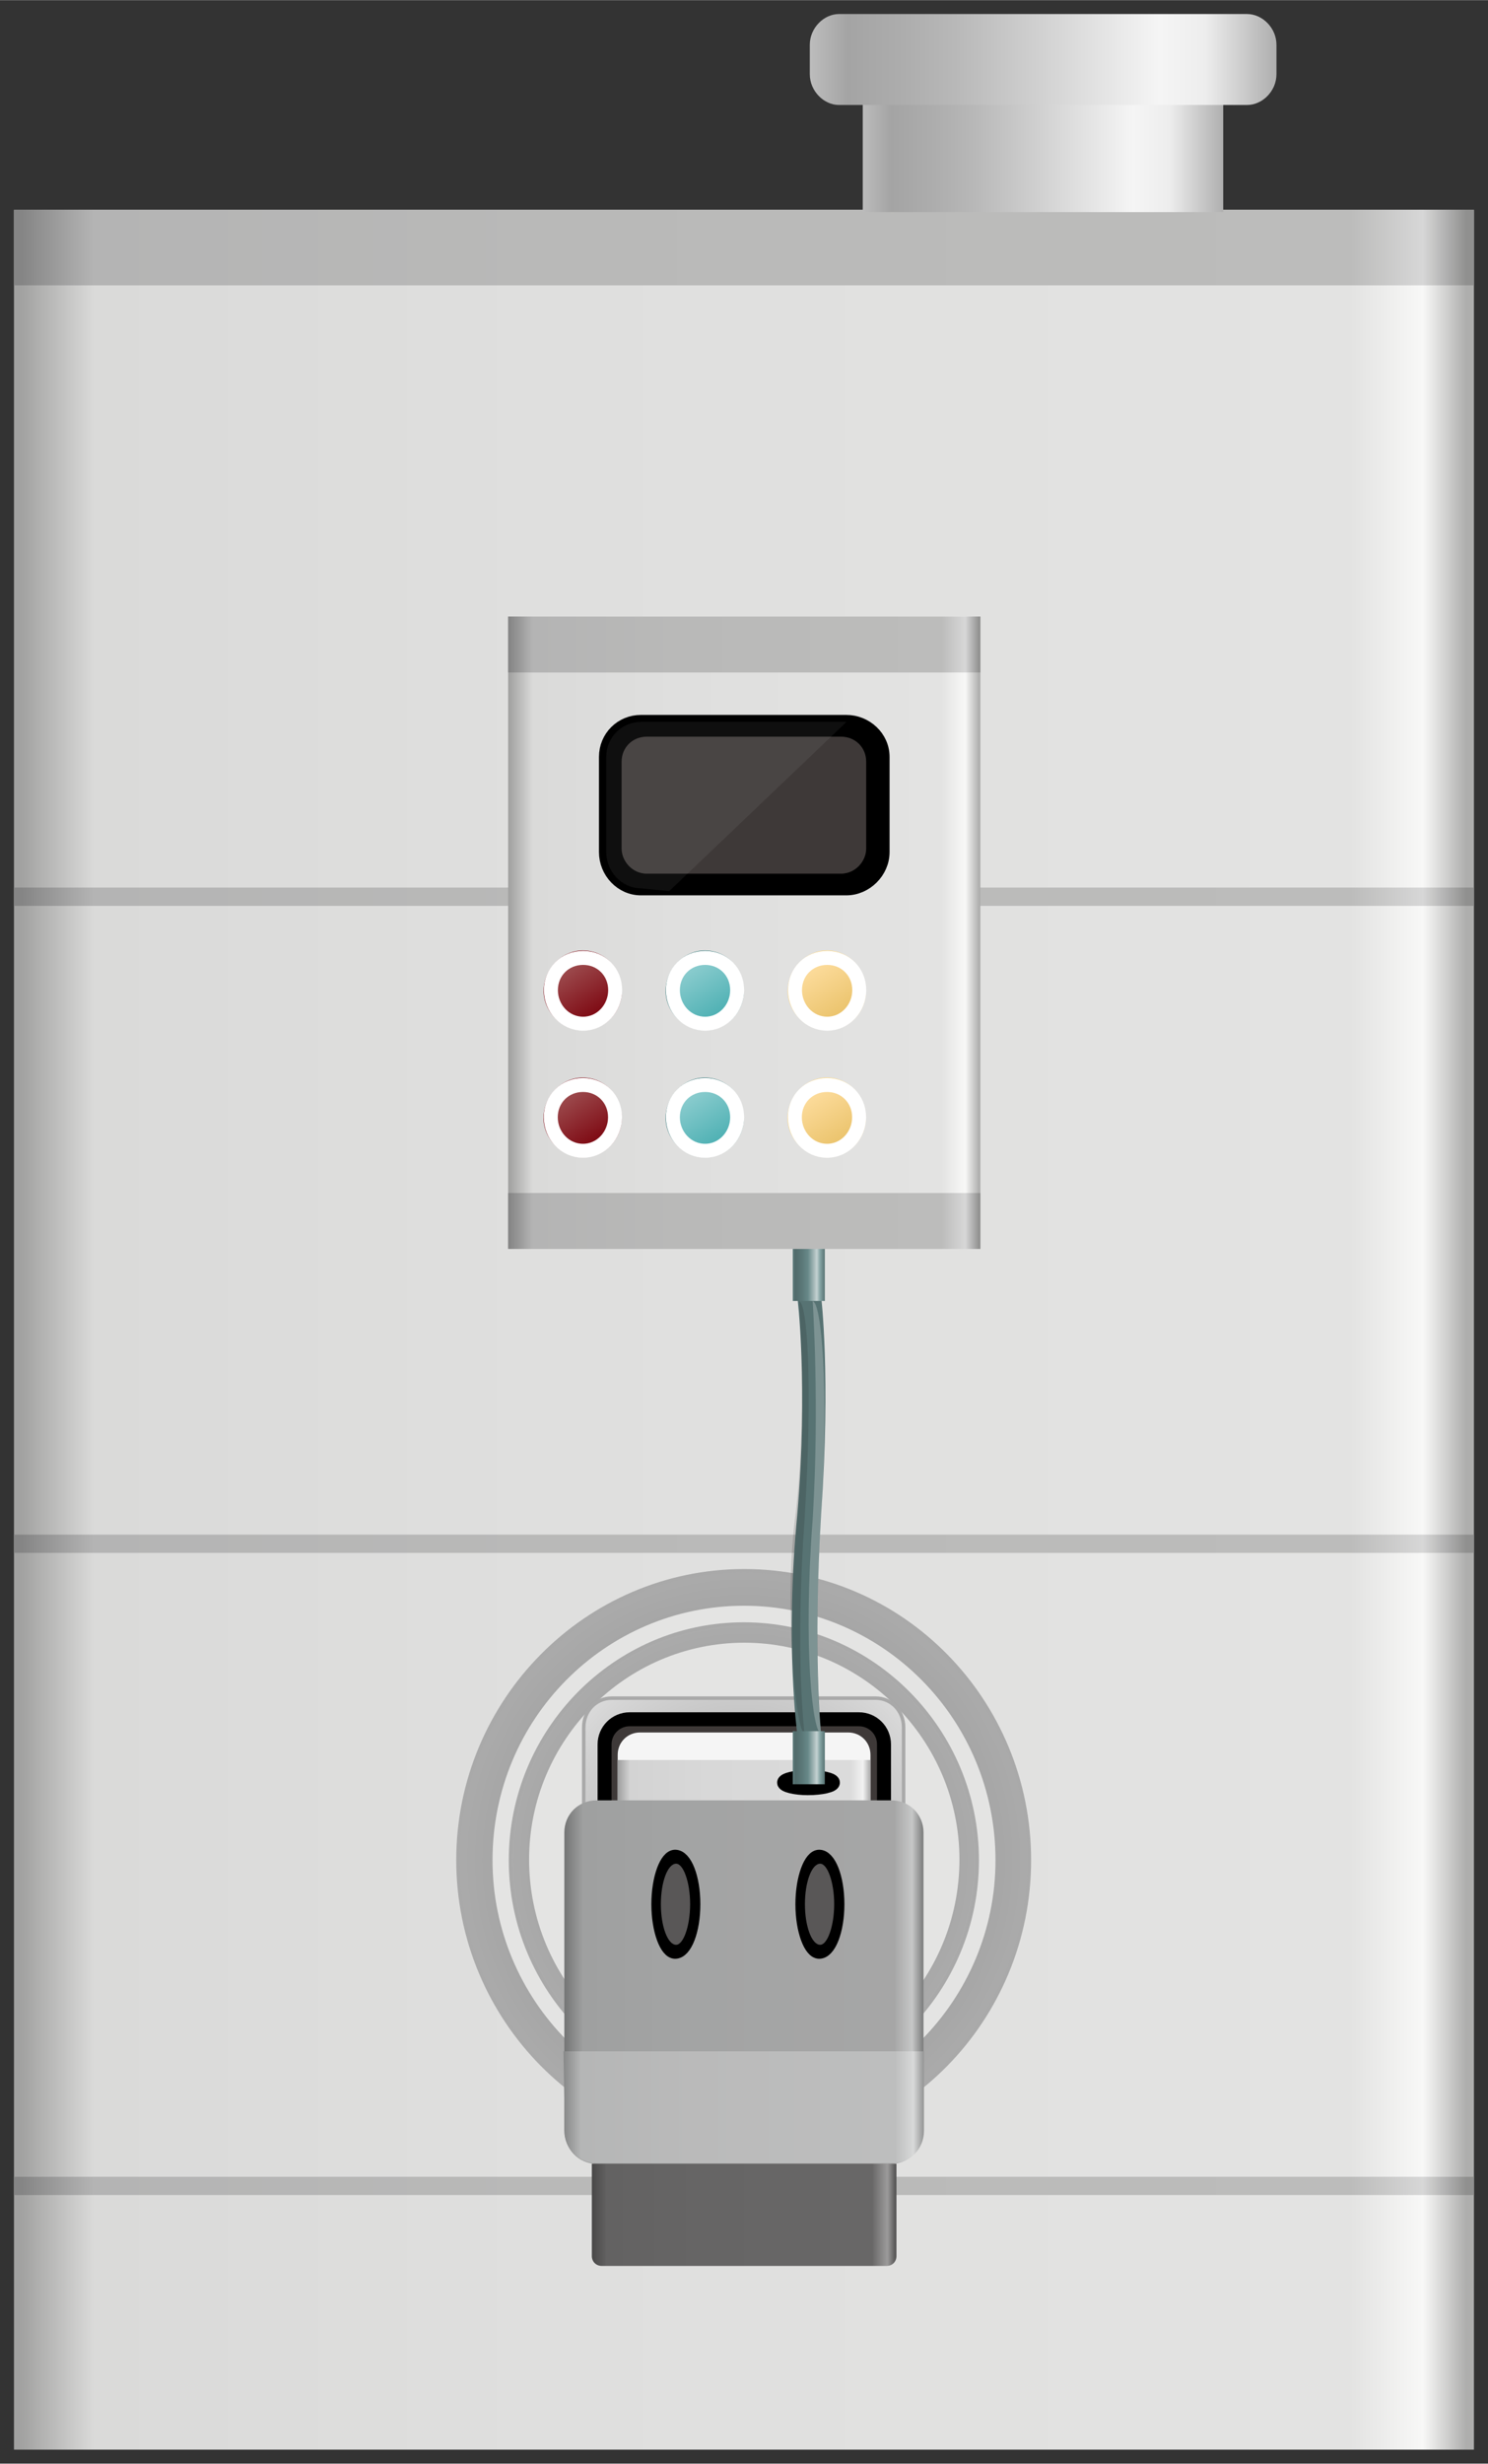 <?xml version="1.0" encoding="UTF-8" standalone="no"?>
<!DOCTYPE svg PUBLIC "-//W3C//DTD SVG 1.1//EN" "http://www.w3.org/Graphics/SVG/1.1/DTD/svg11.dtd">
<!-- 由 Microsoft Visio, SVG Export 生成 罐21.svg 页-1 -->
<svg xmlns="http://www.w3.org/2000/svg" xmlns:xlink="http://www.w3.org/1999/xlink" xmlns:ev="http://www.w3.org/2001/xml-events"
		xmlns:v="http://schemas.microsoft.com/visio/2003/SVGExtensions/" width="1.109in" height="1.835in"
		viewBox="0 0 79.875 132.15" xml:space="preserve" color-interpolation-filters="sRGB" class="st26">
	<rect x="0" y="0" width="79.875" height="132.15" fill="#333333" stroke="none"/>
	<v:documentProperties v:langID="2052" v:metric="true" v:viewMarkup="false"/>

	<style type="text/css">
	<![CDATA[
		.st1 {fill:url(#grad0-5);stroke:none;stroke-linecap:butt;stroke-width:0.75}
		.st2 {fill:url(#grad0-9);stroke:none;stroke-linecap:butt;stroke-width:0.75}
		.st3 {fill:url(#grad0-22);stroke:none;stroke-linecap:butt;stroke-width:0.75}
		.st4 {fill:url(#grad3-29);stroke:#a9a9a9;stroke-linecap:butt;stroke-width:0.188}
		.st5 {fill:#e4e4e3;stroke:none;stroke-linecap:butt;stroke-width:0.75}
		.st6 {fill:url(#grad3-40);stroke:#a9a9a9;stroke-linecap:butt;stroke-width:0.188}
		.st7 {fill:#3e3938;stroke:#000000;stroke-linecap:butt;stroke-width:0.75}
		.st8 {fill:#f5f5f5;stroke:none;stroke-linecap:butt;stroke-width:0.75}
		.st9 {fill:url(#grad0-48);stroke:none;stroke-linecap:butt;stroke-width:0.75}
		.st10 {fill:url(#grad0-52);stroke:none;stroke-linecap:butt;stroke-width:0.75}
		.st11 {fill:#000000;stroke:#000000;stroke-linecap:butt;stroke-width:0.75}
		.st12 {fill:#595757;stroke:none;stroke-linecap:butt;stroke-width:0.75}
		.st13 {fill:url(#grad0-64);stroke:none;stroke-linecap:butt;stroke-width:0.75}
		.st14 {fill:url(#grad0-68);stroke:none;stroke-linecap:butt;stroke-width:0.75}
		.st15 {fill:#577373;stroke:none;stroke-linecap:butt;stroke-width:0.75}
		.st16 {fill:#ffffff;fill-opacity:0.23;stroke:none;stroke-linecap:butt;stroke-width:0.75}
		.st17 {fill:#000000;fill-opacity:0.13;stroke:none;stroke-linecap:butt;stroke-width:0.75}
		.st18 {fill:url(#grad0-82);stroke:none;stroke-linecap:butt;stroke-width:0.75}
		.st19 {fill:#276f71;stroke:none;stroke-linecap:butt;stroke-width:0.75}
		.st20 {fill:url(#grad0-106);stroke:#ffffff;stroke-linecap:butt;stroke-width:0.75}
		.st21 {fill:#7d040f;stroke:none;stroke-linecap:butt;stroke-width:0.75}
		.st22 {fill:url(#grad0-113);stroke:#ffffff;stroke-linecap:butt;stroke-width:0.75}
		.st23 {fill:#fed372;stroke:none;stroke-linecap:butt;stroke-width:0.75}
		.st24 {fill:url(#grad0-120);stroke:#ffffff;stroke-linecap:butt;stroke-width:0.75}
		.st25 {fill:#ffffff;fill-opacity:0.059;stroke:none;stroke-linecap:butt;stroke-width:0.75}
		.st26 {fill:none;fill-rule:evenodd;font-size:12px;overflow:visible;stroke-linecap:square;stroke-miterlimit:3}
	]]>
	</style>

	<defs id="Patterns_And_Gradients">
		<linearGradient id="grad0-5" x1="0" y1="0" x2="1" y2="0" gradientTransform="rotate(-180 0.5 0.5)">
			<stop offset="0" stop-color="#aeaead" stop-opacity="1"/>
			<stop offset="0.03" stop-color="#f8f8f7" stop-opacity="1"/>
			<stop offset="0.08" stop-color="#e3e3e2" stop-opacity="1"/>
			<stop offset="0.64" stop-color="#dfdfde" stop-opacity="1"/>
			<stop offset="0.95" stop-color="#dadad9" stop-opacity="1"/>
			<stop offset="1" stop-color="#a2a2a1" stop-opacity="1"/>
		</linearGradient>
		<linearGradient id="grad0-9" x1="0" y1="0" x2="1" y2="0" gradientTransform="rotate(-180 0.5 0.5)">
			<stop offset="0" stop-color="#90908f" stop-opacity="1"/>
			<stop offset="0.03" stop-color="#d7d7d7" stop-opacity="1"/>
			<stop offset="0.08" stop-color="#bcbcbb" stop-opacity="1"/>
			<stop offset="0.64" stop-color="#b9b9b8" stop-opacity="1"/>
			<stop offset="0.95" stop-color="#b4b4b4" stop-opacity="1"/>
			<stop offset="1" stop-color="#858585" stop-opacity="1"/>
		</linearGradient>
		<linearGradient id="grad0-22" x1="0" y1="0" x2="1" y2="0" gradientTransform="rotate(-180 0.5 0.5)">
			<stop offset="0" stop-color="#afafaf" stop-opacity="1"/>
			<stop offset="0.15" stop-color="#ededed" stop-opacity="1"/>
			<stop offset="0.25" stop-color="#f5f5f5" stop-opacity="1"/>
			<stop offset="0.52" stop-color="#cfcfcf" stop-opacity="1"/>
			<stop offset="0.69" stop-color="#b8b8b8" stop-opacity="1"/>
			<stop offset="0.8" stop-color="#adadad" stop-opacity="1"/>
			<stop offset="0.92" stop-color="#a4a4a4" stop-opacity="1"/>
			<stop offset="1" stop-color="#bcbcbc" stop-opacity="1"/>
		</linearGradient>
		<radialGradient id="grad3-29" cx="0.5" cy="0.5" r="0.73">
			<stop offset="0" stop-color="#858585" stop-opacity="1"/>
			<stop offset="0.85" stop-color="#b4b4b4" stop-opacity="1"/>
			<stop offset="0.92" stop-color="#b9b9b8" stop-opacity="1"/>
		</radialGradient>
		<radialGradient id="grad3-40" cx="0.5" cy="0.5" r="0.73">
			<stop offset="0" stop-color="#9e9e9e" stop-opacity="1"/>
			<stop offset="0.85" stop-color="#d5d5d5" stop-opacity="1"/>
			<stop offset="0.92" stop-color="#dadada" stop-opacity="1"/>
		</radialGradient>
		<linearGradient id="grad0-48" x1="0" y1="0" x2="1" y2="0" gradientTransform="rotate(-180 0.5 0.5)">
			<stop offset="0" stop-color="#a8a8a8" stop-opacity="1"/>
			<stop offset="0.03" stop-color="#f2f2f2" stop-opacity="1"/>
			<stop offset="0.08" stop-color="#dbdbdb" stop-opacity="1"/>
			<stop offset="0.64" stop-color="#d8d8d8" stop-opacity="1"/>
			<stop offset="0.95" stop-color="#d3d3d3" stop-opacity="1"/>
			<stop offset="1" stop-color="#9c9c9c" stop-opacity="1"/>
		</linearGradient>
		<linearGradient id="grad0-52" x1="0" y1="0" x2="1" y2="0" gradientTransform="rotate(-180 0.5 0.5)">
			<stop offset="0" stop-color="#7e7f7f" stop-opacity="1"/>
			<stop offset="0.03" stop-color="#c6c7c7" stop-opacity="1"/>
			<stop offset="0.08" stop-color="#a6a6a6" stop-opacity="1"/>
			<stop offset="0.64" stop-color="#a3a4a4" stop-opacity="1"/>
			<stop offset="0.95" stop-color="#9fa0a0" stop-opacity="1"/>
			<stop offset="1" stop-color="#757676" stop-opacity="1"/>
		</linearGradient>
		<linearGradient id="grad0-64" x1="0" y1="0" x2="1" y2="0" gradientTransform="rotate(-180 0.5 0.5)">
			<stop offset="0" stop-color="#4e4d4d" stop-opacity="1"/>
			<stop offset="0.03" stop-color="#9c9b9b" stop-opacity="1"/>
			<stop offset="0.08" stop-color="#686767" stop-opacity="1"/>
			<stop offset="0.64" stop-color="#666565" stop-opacity="1"/>
			<stop offset="0.95" stop-color="#636262" stop-opacity="1"/>
			<stop offset="1" stop-color="#484747" stop-opacity="1"/>
		</linearGradient>
		<linearGradient id="grad0-68" x1="0" y1="0" x2="1" y2="0" gradientTransform="rotate(-180 0.5 0.5)">
			<stop offset="0" stop-color="#909191" stop-opacity="1"/>
			<stop offset="0.03" stop-color="#d8d9d9" stop-opacity="1"/>
			<stop offset="0.08" stop-color="#bdbebe" stop-opacity="1"/>
			<stop offset="0.64" stop-color="#bababa" stop-opacity="1"/>
			<stop offset="0.95" stop-color="#b5b6b6" stop-opacity="1"/>
			<stop offset="1" stop-color="#868787" stop-opacity="1"/>
		</linearGradient>
		<linearGradient id="grad0-82" x1="0" y1="0" x2="1" y2="0" gradientTransform="rotate(-180 0.5 0.5)">
			<stop offset="0" stop-color="#577373" stop-opacity="1"/>
			<stop offset="0.15" stop-color="#86a5a5" stop-opacity="1"/>
			<stop offset="0.25" stop-color="#c4d1d1" stop-opacity="1"/>
			<stop offset="0.52" stop-color="#688989" stop-opacity="1"/>
			<stop offset="0.69" stop-color="#5c7979" stop-opacity="1"/>
			<stop offset="0.8" stop-color="#567272" stop-opacity="1"/>
			<stop offset="0.92" stop-color="#516b6b" stop-opacity="1"/>
			<stop offset="1" stop-color="#5e7c7c" stop-opacity="1"/>
		</linearGradient>
		<linearGradient id="grad0-106" x1="0" y1="0" x2="1" y2="0" gradientTransform="rotate(58.49 0.5 0.5)">
			<stop offset="0" stop-color="#91cfd1" stop-opacity="1"/>
			<stop offset="1" stop-color="#49aeb1" stop-opacity="1"/>
		</linearGradient>
		<linearGradient id="grad0-113" x1="0" y1="0" x2="1" y2="0" gradientTransform="rotate(58.49 0.5 0.5)">
			<stop offset="0" stop-color="#9f5153" stop-opacity="1"/>
			<stop offset="1" stop-color="#7b030d" stop-opacity="1"/>
		</linearGradient>
		<linearGradient id="grad0-120" x1="0" y1="0" x2="1" y2="0" gradientTransform="rotate(58.49 0.5 0.5)">
			<stop offset="0" stop-color="#fedea0" stop-opacity="1"/>
			<stop offset="1" stop-color="#e9c168" stop-opacity="1"/>
		</linearGradient>
	</defs>
	<g v:mID="0" v:index="1" v:groupContext="foregroundPage">
		<title>页-1</title>
		<v:pageProperties v:drawingScale="0.0393701" v:pageScale="0.0393701" v:drawingUnits="24" v:shadowOffsetX="8.50394"
				v:shadowOffsetY="-8.50394"/>
		<g id="group5504-1" transform="translate(0.75,-0.75)" v:mID="5504" v:groupContext="group">
			<title>锅炉符号</title>
			<g id="shape5505-2" v:mID="5505" v:groupContext="shape">
				<title>shape1</title>
				<path d="M0 12 L78.37 12 L78.37 132.15 L0 132.15 L0 12 Z" class="st1"/>
			</g>
			<g id="shape5506-6" v:mID="5506" v:groupContext="shape" transform="translate(-9.59233E-14,-116.1)">
				<title>shape2</title>
				<path d="M0 128.1 L78.37 128.1 L78.37 132.15 L0 132.15 L0 128.1 Z" class="st2"/>
			</g>
			<g id="shape5507-10" v:mID="5507" v:groupContext="shape" transform="translate(-9.59233E-14,-82.815)">
				<title>shape3</title>
				<path d="M0 131.17 L78.37 131.17 L78.37 132.15 L0 132.15 L0 131.17 Z" class="st2"/>
			</g>
			<g id="shape5508-13" v:mID="5508" v:groupContext="shape" transform="translate(-9.59233E-14,-48.105)">
				<title>shape4</title>
				<path d="M0 131.17 L78.37 131.17 L78.37 132.15 L0 132.15 L0 131.17 Z" class="st2"/>
			</g>
			<g id="shape5509-16" v:mID="5509" v:groupContext="shape" transform="translate(-9.59233E-14,-13.658)">
				<title>shape5</title>
				<path d="M0 131.17 L78.37 131.17 L78.37 132.15 L0 132.15 L0 131.17 Z" class="st2"/>
			</g>
			<g id="shape5510-19" v:mID="5510" v:groupContext="shape" transform="translate(45.562,-120.03)">
				<title>shape6</title>
				<path d="M0 132.15 L19.35 132.15 L19.35 126.37 L0 126.37 L0 132.15 Z" class="st3"/>
			</g>
			<g id="shape5511-23" v:mID="5511" v:groupContext="shape" transform="translate(42.72,-125.775)">
				<title>shape7</title>
				<path d="M1.57 127.27 L23.47 127.27 C24.3 127.27 25.05 128.02 25.05 128.92 L25.05 130.5 C25.05 131.4 24.3 132.15
							 23.47 132.15 L1.57 132.15 C0.75 132.15 0 131.4 0 130.5 L0 128.92 C0 128.02 0.75 127.27 1.57 127.27 Z"
						class="st3"/>
			</g>
			<g id="shape5512-26" v:mID="5512" v:groupContext="shape" transform="translate(23.835,-16.095)">
				<title>shape8</title>
				<path d="M0 116.62 C0 108.07 6.9 101.1 15.37 101.1 C23.85 101.1 30.67 108.07 30.67 116.62 C30.67 125.17 23.85 132.15
							 15.37 132.15 C6.9 132.15 0 125.17 0 116.62 Z" class="st4"/>
			</g>
			<g id="shape5513-30" v:mID="5513" v:groupContext="shape" transform="translate(25.688,-17.97)">
				<title>shape9</title>
				<path d="M0 118.5 C0 110.92 6.07 104.85 13.5 104.85 C20.92 104.85 27 110.92 27 118.5 C27 126 20.92 132.15 13.5 132.15
							 C6.07 132.15 0 126 0 118.5 Z" class="st5"/>
			</g>
			<g id="shape5514-32" v:mID="5514" v:groupContext="shape" transform="translate(26.655,-18.938)">
				<title>shape10</title>
				<path d="M0 119.47 C0 112.5 5.62 106.8 12.52 106.8 C19.42 106.8 25.05 112.5 25.05 119.47 C25.05 126.45 19.42 132.15
							 12.52 132.15 C5.62 132.15 0 126.45 0 119.47 Z" class="st4"/>
			</g>
			<g id="shape5515-35" v:mID="5515" v:groupContext="shape" transform="translate(27.652,-19.957)">
				<title>shape11</title>
				<path d="M0 120.45 C0 114.07 5.17 108.82 11.55 108.82 C17.92 108.82 23.1 114.07 23.1 120.45 C23.1 126.9 17.92 132.15
							 11.55 132.15 C5.17 132.15 0 126.9 0 120.45 Z" class="st5"/>
			</g>
			<g id="shape5516-37" v:mID="5516" v:groupContext="shape" transform="translate(30.585,-22.913)">
				<title>shape12</title>
				<path d="M1.5 114.75 L15.67 114.75 C16.5 114.75 17.17 115.42 17.17 116.32 L17.17 130.57 C17.17 131.4 16.5 132.15
							 15.67 132.15 L1.5 132.15 C0.67 132.15 0 131.4 0 130.57 L0 116.32 C0 115.42 0.67 114.75 1.5 114.75 Z"
						class="st6"/>
			</g>
			<g id="shape5517-41" v:mID="5517" v:groupContext="shape" transform="translate(31.703,-24.03)">
				<title>shape13</title>
				<path d="M1.35 117 L13.65 117 C14.4 117 15 117.6 15 118.35 L15 130.8 C15 131.47 14.4 132.15 13.65 132.15 L1.35 132.15
							 C0.6 132.15 0 131.47 0 130.8 L0 118.35 C0 117.6 0.6 117 1.35 117 Z" class="st7"/>
			</g>
			<g id="shape5518-43" v:mID="5518" v:groupContext="shape" transform="translate(32.407,-24.742)">
				<title>shape14</title>
				<path d="M1.2 118.42 L12.37 118.42 C13.05 118.42 13.57 118.95 13.57 119.62 L13.57 130.87 C13.57 131.55 13.05 132.15
							 12.37 132.15 L1.2 132.15 C0.52 132.15 0 131.55 0 130.87 L0 119.62 C0 118.95 0.52 118.42 1.2 118.42 Z"
						class="st8"/>
			</g>
			<g id="shape5519-45" v:mID="5519" v:groupContext="shape" transform="translate(32.4,-34.665)">
				<title>shape15</title>
				<path d="M0 129.82 L13.57 129.82 L13.57 132.15 L0 132.15 L0 129.82 Z" class="st9"/>
			</g>
			<g id="shape5520-49" v:mID="5520" v:groupContext="shape" transform="translate(29.543,-15.33)">
				<title>shape16</title>
				<path d="M1.73 112.65 L17.55 112.65 C18.53 112.65 19.28 113.4 19.28 114.38 L19.28 130.35 C19.28 131.32 18.53 132.15
							 17.55 132.15 L1.73 132.15 C0.75 132.15 0 131.32 0 130.35 L0 114.38 C0 113.4 0.75 112.65 1.73 112.65
							 Z" class="st10"/>
			</g>
			<g id="shape5521-53" v:mID="5521" v:groupContext="shape" transform="translate(34.59,-26.707)">
				<title>shape17</title>
				<path d="M0 129.6 C0 128.17 0.45 127.05 0.9 127.05 C1.43 127.05 1.88 128.17 1.88 129.6 C1.88 131.02 1.43 132.15 0.9
							 132.15 C0.45 132.15 0 131.02 0 129.6 Z" class="st11"/>
			</g>
			<g id="shape5522-55" v:mID="5522" v:groupContext="shape" transform="translate(42.322,-26.707)">
				<title>shape18</title>
				<path d="M0 129.6 C0 128.17 0.45 127.05 0.9 127.05 C1.43 127.05 1.88 128.17 1.88 129.6 C1.88 131.02 1.43 132.15 0.9
							 132.15 C0.45 132.15 0 131.02 0 129.6 Z" class="st11"/>
			</g>
			<g id="shape5523-57" v:mID="5523" v:groupContext="shape" transform="translate(34.725,-27.082)">
				<title>shape19</title>
				<path d="M0 129.97 C0 128.77 0.37 127.8 0.82 127.8 C1.2 127.8 1.57 128.77 1.57 129.97 C1.57 131.17 1.2 132.15 0.82
							 132.15 C0.37 132.15 0 131.17 0 129.97 Z" class="st12"/>
			</g>
			<g id="shape5524-59" v:mID="5524" v:groupContext="shape" transform="translate(42.458,-27.082)">
				<title>shape20</title>
				<path d="M0 129.97 C0 128.77 0.37 127.8 0.82 127.8 C1.2 127.8 1.57 128.77 1.57 129.97 C1.57 131.17 1.2 132.15 0.82
							 132.15 C0.37 132.15 0 131.17 0 129.97 Z" class="st12"/>
			</g>
			<g id="shape5525-61" v:mID="5525" v:groupContext="shape" transform="translate(31.02,-9.855)">
				<title>shape21</title>
				<path d="M16.35 126.67 L16.35 131.62 C16.35 131.92 16.13 132.15 15.83 132.15 L0.53 132.15 C0.23 132.15 0 131.92 0
							 131.62 L0 126.67 L16.35 126.67 Z" class="st13"/>
			</g>
			<g id="shape5526-65" v:mID="5526" v:groupContext="shape" transform="translate(29.497,-15.367)">
				<title>shape22</title>
				<path d="M19.35 126.15 L19.35 130.42 C19.35 131.4 18.6 132.15 17.62 132.15 L1.8 132.15 C0.82 132.15 0.07 131.4 0.07
							 130.42 L0 126.15 L19.35 126.15 Z" class="st14"/>
			</g>
			<g id="shape5527-69" v:mID="5527" v:groupContext="shape" transform="translate(41.34,-35.483)">
				<title>shape23</title>
				<path d="M0 131.85 C0 131.7 0.6 131.55 1.27 131.55 C2.02 131.55 2.62 131.7 2.62 131.85 C2.62 132 2.02 132.15 1.27
							 132.15 C0.6 132.15 0 132 0 131.85 Z" class="st11"/>
			</g>
			<g id="group5528-71" transform="translate(41.318,-35.693)" v:mID="5528" v:groupContext="group">
				<title>工作表.5528</title>
				<g id="group5529-72" transform="translate(-2.2482E-14,-2.685)" v:mID="5529" v:groupContext="group">
					<title>工作表.5529</title>
					<g id="shape5530-73" v:mID="5530" v:groupContext="shape" transform="translate(0.06,-2.55795E-13)">
						<title>shape24</title>
						<path d="M0.67 108.67 L1.95 108.67 C1.95 108.67 2.47 112.87 1.95 120.37 C1.5 127.8 1.95 132.15 1.95 132.15
									 L0.67 132.15 C0.67 132.15 0 127.27 0.67 120.37 C1.27 113.4 0.67 108.67 0.67 108.67 Z"
								class="st15"/>
					</g>
					<g id="shape5531-75" v:mID="5531" v:groupContext="shape" transform="translate(1.035,-0.045)">
						<title>shape25</title>
						<path d="M0.52 108.97 C0.97 108.97 1.42 113.47 0.97 120.67 C0.52 128.1 0.97 132.15 0.97 132.15 C0.52 132.15
									 0 127.57 0.52 120.67 C0.9 114.52 0.52 108.97 0.52 108.97 Z" class="st16"/>
					</g>
					<g id="shape5532-77" v:mID="5532" v:groupContext="shape" transform="translate(-2.51049E-14,-0.045)">
						<title>shape26</title>
						<path d="M0.82 108.97 C1.27 108.97 1.57 113.47 1.12 120.67 C0.6 128.1 1.12 132.15 1.12 132.15 C0.67 132.15
									 0 125.62 0.6 120.67 C1.27 115.57 0.82 108.97 0.82 108.97 Z" class="st17"/>
					</g>
				</g>
				<g id="shape5533-79" v:mID="5533" v:groupContext="shape" transform="translate(0.487,-25.927)">
					<title>shape27</title>
					<path d="M0 129.3 L1.72 129.3 L1.72 132.15 L0 132.15 L0 129.3 Z" class="st18"/>
				</g>
				<g id="shape5534-83" v:mID="5534" v:groupContext="shape" transform="translate(0.487,-2.84217E-14)">
					<title>shape28</title>
					<path d="M0 129.3 L1.72 129.3 L1.72 132.15 L0 132.15 L0 129.3 Z" class="st18"/>
				</g>
			</g>
			<g id="shape5535-86" v:mID="5535" v:groupContext="shape" transform="translate(26.527,-64.433)">
				<title>shape29</title>
				<path d="M0 98.25 L25.35 98.25 L25.35 132.15 L0 132.15 L0 98.25 Z" class="st1"/>
			</g>
			<g id="shape5536-89" v:mID="5536" v:groupContext="shape" transform="translate(26.527,-95.332)">
				<title>shape30</title>
				<path d="M0 129.15 L25.35 129.15 L25.35 132.15 L0 132.15 L0 129.15 Z" class="st2"/>
			</g>
			<g id="shape5537-92" v:mID="5537" v:groupContext="shape" transform="translate(26.527,-64.41)">
				<title>shape31</title>
				<path d="M0 129.15 L25.35 129.15 L25.35 132.15 L0 132.15 L0 129.15 Z" class="st2"/>
			</g>
			<g id="shape5538-95" v:mID="5538" v:groupContext="shape" transform="translate(31.777,-83.752)">
				<title>shape32</title>
				<path d="M1.88 123.22 L12.9 123.22 C13.95 123.22 14.85 124.05 14.85 125.1 L14.85 130.2 C14.85 131.25 13.95 132.15
							 12.9 132.15 L1.88 132.15 C0.83 132.15 0 131.25 0 130.2 L0 125.1 C0 124.05 0.83 123.22 1.88 123.22 Z"
						class="st11"/>
			</g>
			<g id="shape5539-97" v:mID="5539" v:groupContext="shape" transform="translate(32.242,-84.165)">
				<title>shape33</title>
				<path d="M1.73 124.05 L12.15 124.05 C13.13 124.05 13.88 124.8 13.88 125.77 L13.88 130.42 C13.88 131.32 13.13 132.15
							 12.15 132.15 L1.73 132.15 C0.75 132.15 0 131.32 0 130.42 L0 125.77 C0 124.8 0.75 124.05 1.73 124.05
							 Z" class="st7"/>
			</g>
			<g id="group5540-99" transform="translate(28.425,-69.323)" v:mID="5540" v:groupContext="group">
				<title>工作表.5540</title>
				<g id="group5541-100" transform="translate(6.555,-6.817)" v:mID="5541" v:groupContext="group">
					<title>工作表.5541</title>
					<g id="shape5542-101" v:mID="5542" v:groupContext="shape">
						<title>shape34</title>
						<path d="M0 130.05 C0 128.85 0.98 127.87 2.1 127.87 C3.3 127.87 4.2 128.85 4.2 130.05 C4.2 131.17 3.3 132.15
									 2.1 132.15 C0.98 132.15 0 131.17 0 130.05 Z" class="st19"/>
					</g>
					<g id="shape5543-103" v:mID="5543" v:groupContext="shape" transform="translate(0.39,-0.352)">
						<title>shape35</title>
						<path d="M0 130.35 C0 129.37 0.75 128.62 1.73 128.62 C2.7 128.62 3.45 129.37 3.45 130.35 C3.45 131.32 2.7
									 132.15 1.73 132.15 C0.75 132.15 0 131.32 0 130.35 Z" class="st20"/>
					</g>
				</g>
				<g id="group5544-107" transform="translate(0.007,-6.817)" v:mID="5544" v:groupContext="group">
					<title>工作表.5544</title>
					<g id="shape5545-108" v:mID="5545" v:groupContext="shape">
						<title>shape36</title>
						<path d="M0 130.05 C0 128.85 0.98 127.87 2.1 127.87 C3.3 127.87 4.2 128.85 4.2 130.05 C4.2 131.17 3.3 132.15
									 2.1 132.15 C0.98 132.15 0 131.17 0 130.05 Z" class="st21"/>
					</g>
					<g id="shape5546-110" v:mID="5546" v:groupContext="shape" transform="translate(0.39,-0.352)">
						<title>shape37</title>
						<path d="M0 130.35 C0 129.37 0.75 128.62 1.73 128.62 C2.7 128.62 3.45 129.37 3.45 130.35 C3.45 131.32 2.7
									 132.15 1.73 132.15 C0.75 132.15 0 131.32 0 130.35 Z" class="st22"/>
					</g>
				</g>
				<g id="group5547-114" transform="translate(13.11,-6.817)" v:mID="5547" v:groupContext="group">
					<title>工作表.5547</title>
					<g id="shape5548-115" v:mID="5548" v:groupContext="shape">
						<title>shape38</title>
						<path d="M0 130.05 C0 128.85 0.98 127.87 2.1 127.87 C3.3 127.87 4.2 128.85 4.2 130.05 C4.2 131.17 3.3 132.15
									 2.1 132.15 C0.98 132.15 0 131.17 0 130.05 Z" class="st23"/>
					</g>
					<g id="shape5549-117" v:mID="5549" v:groupContext="shape" transform="translate(0.39,-0.352)">
						<title>shape39</title>
						<path d="M0 130.35 C0 129.37 0.75 128.62 1.73 128.62 C2.7 128.62 3.45 129.37 3.45 130.35 C3.45 131.32 2.7
									 132.15 1.73 132.15 C0.75 132.15 0 131.32 0 130.35 Z" class="st24"/>
					</g>
				</g>
				<g id="group5550-121" transform="translate(6.555,-2.84217E-14)" v:mID="5550" v:groupContext="group">
					<title>工作表.5550</title>
					<g id="shape5551-122" v:mID="5551" v:groupContext="shape">
						<title>shape40</title>
						<path d="M0 130.05 C0 128.85 0.98 127.87 2.1 127.87 C3.3 127.87 4.2 128.85 4.2 130.05 C4.2 131.17 3.3 132.15
									 2.1 132.15 C0.98 132.15 0 131.17 0 130.05 Z" class="st19"/>
					</g>
					<g id="shape5552-124" v:mID="5552" v:groupContext="shape" transform="translate(0.39,-0.352)">
						<title>shape41</title>
						<path d="M0 130.35 C0 129.37 0.75 128.62 1.73 128.62 C2.7 128.62 3.45 129.37 3.45 130.35 C3.45 131.32 2.7
									 132.15 1.73 132.15 C0.75 132.15 0 131.32 0 130.35 Z" class="st20"/>
					</g>
				</g>
				<g id="group5553-127" v:mID="5553" v:groupContext="group">
					<title>工作表.5553</title>
					<g id="shape5554-128" v:mID="5554" v:groupContext="shape">
						<title>shape42</title>
						<path d="M0 130.05 C0 128.85 0.98 127.87 2.1 127.87 C3.3 127.87 4.2 128.85 4.2 130.05 C4.2 131.17 3.3 132.15
									 2.1 132.15 C0.98 132.15 0 131.17 0 130.05 Z" class="st21"/>
					</g>
					<g id="shape5555-130" v:mID="5555" v:groupContext="shape" transform="translate(0.39,-0.352)">
						<title>shape43</title>
						<path d="M0 130.35 C0 129.37 0.75 128.62 1.73 128.62 C2.7 128.62 3.45 129.37 3.45 130.35 C3.45 131.32 2.7
									 132.15 1.73 132.15 C0.75 132.15 0 131.32 0 130.35 Z" class="st22"/>
					</g>
				</g>
				<g id="group5556-133" transform="translate(13.102,-2.84217E-14)" v:mID="5556" v:groupContext="group">
					<title>工作表.5556</title>
					<g id="shape5557-134" v:mID="5557" v:groupContext="shape">
						<title>shape44</title>
						<path d="M0 130.05 C0 128.85 0.98 127.87 2.1 127.87 C3.3 127.87 4.2 128.85 4.2 130.05 C4.2 131.17 3.3 132.15
									 2.1 132.15 C0.98 132.15 0 131.17 0 130.05 Z" class="st23"/>
					</g>
					<g id="shape5558-136" v:mID="5558" v:groupContext="shape" transform="translate(0.39,-0.352)">
						<title>shape45</title>
						<path d="M0 130.35 C0 129.37 0.75 128.62 1.73 128.62 C2.7 128.62 3.45 129.37 3.45 130.35 C3.45 131.32 2.7
									 132.15 1.73 132.15 C0.75 132.15 0 131.32 0 130.35 Z" class="st24"/>
					</g>
				</g>
			</g>
			<g id="shape5559-139" v:mID="5559" v:groupContext="shape" transform="translate(31.793,-83.603)">
				<title>shape46</title>
				<path d="M1.88 123.07 L12.9 123.07 L3.38 132.15 L1.88 132 C0.83 132 0 131.1 0 130.05 L0 124.95 C0 123.9 0.83 123.07
							 1.88 123.07 Z" class="st25"/>
			</g>
		</g>
	</g>
</svg>
